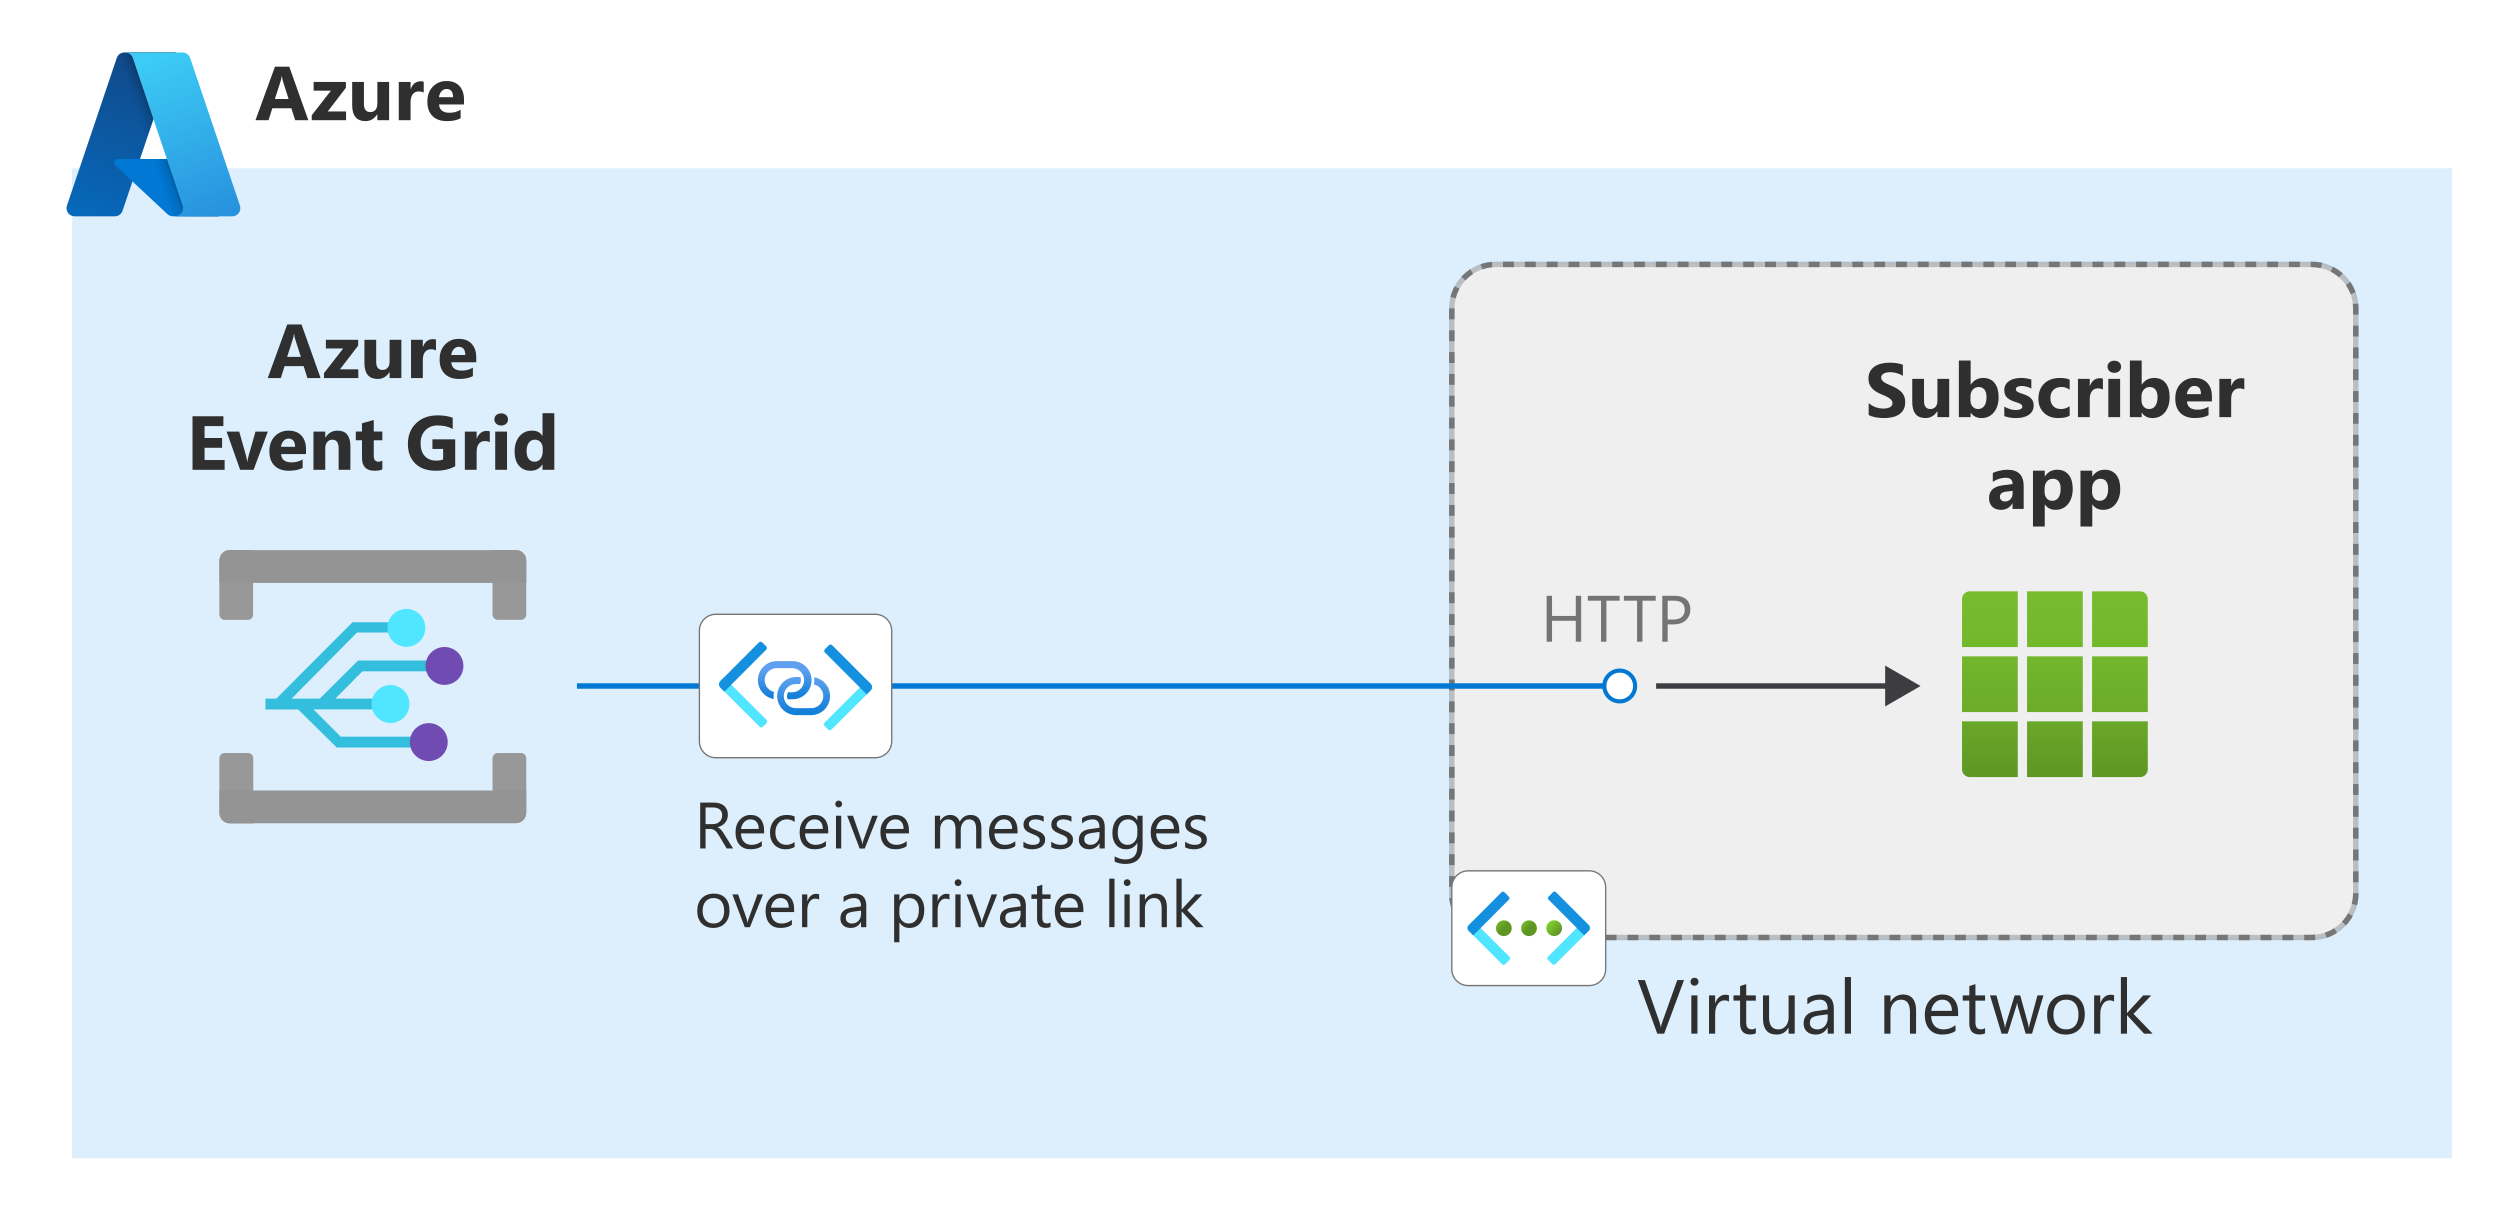 <?xml version="1.0" encoding="utf-8"?>
<!-- Generator: Adobe Illustrator 27.4.0, SVG Export Plug-In . SVG Version: 6.00 Build 0)  -->
<svg version="1.1" xmlns="http://www.w3.org/2000/svg" xmlns:xlink="http://www.w3.org/1999/xlink" x="0px" y="0px"
	 viewBox="0 0 457.6 220.8" enable-background="new 0 0 457.6 220.8" xml:space="preserve">
<symbol  id="PIPELINE" viewBox="-32 -12.266 64 24.531">
	<linearGradient id="SVGID_1_" gradientUnits="userSpaceOnUse" x1="0" y1="-12.265" x2="1.502093e-15" y2="12.265">
		<stop  offset="0" style="stop-color:#1B89B2"/>
		<stop  offset="1" style="stop-color:#51C8E8"/>
	</linearGradient>
	<path fill="url(#SVGID_1_)" d="M26.096,12.266h-51.448v0h0C-29.08,12.265-32,6.878-32,0s2.92-12.265,6.648-12.265h0v0h51.448
		C29.356-12.266,32-6.363,32,0S29.356,12.266,26.096,12.266z"/>
	<g>
		
			<linearGradient id="SVGID_00000098184250817360428650000009150245958099255429_" gradientUnits="userSpaceOnUse" x1="-31.461" y1="-6.114" x2="-19.234" y2="6.114">
			<stop  offset="0" style="stop-color:#B3B4B4"/>
			<stop  offset="1" style="stop-color:#4F4F4F"/>
		</linearGradient>
		<ellipse fill="url(#SVGID_00000098184250817360428650000009150245958099255429_)" cx="-25.347" cy="0" rx="5.575" ry="10.879"/>
	</g>
</symbol>
<g id="Shapes">
	<rect fill="#FFFFFF" width="457.6" height="220.8"/>
	<g>
		<rect x="13.2" y="30.8" fill="#FFFFFF" width="435.6" height="181.2"/>
		<rect x="13.2" y="30.8" opacity="0.15" fill="#1B93EB" width="435.6" height="181.2"/>
	</g>
	<g>
		<path fill="#FFFFFF" d="M431.2,163.6c0,4.4-3.6,8-8,8H273.738c-4.4,0-8-3.6-8-8V56.4c0-4.4,3.6-8,8-8H423.2c4.4,0,8,3.6,8,8V163.6
			z"/>
		<path opacity="0.15" fill="#949494" d="M431.2,163.6c0,4.4-3.6,8-8,8H273.738c-4.4,0-8-3.6-8-8V56.4c0-4.4,3.6-8,8-8H423.2
			c4.4,0,8,3.6,8,8V163.6z"/>
		<path opacity="0.4" fill="none" stroke="#767676" stroke-linejoin="round" d="M431.2,163.6c0,4.4-3.6,8-8,8H273.738
			c-4.4,0-8-3.6-8-8V56.4c0-4.4,3.6-8,8-8H423.2c4.4,0,8,3.6,8,8V163.6z"/>
		<path fill="none" stroke="#767676" stroke-linejoin="bevel" stroke-dasharray="1.998,1.998" d="M431.2,163.6c0,4.4-3.6,8-8,8
			H273.738c-4.4,0-8-3.6-8-8V56.4c0-4.4,3.6-8,8-8H423.2c4.4,0,8,3.6,8,8V163.6z"/>
	</g>
	<g>
		<path fill="#FFFFFF" stroke="#767676" stroke-width="0.25" d="M290.9,159.4h-22.162c-1.657,0-3,1.343-3,3v15c0,1.657,1.343,3,3,3
			H290.9c1.657,0,3-1.343,3-3v-15C293.9,160.743,292.557,159.4,290.9,159.4z"/>
		<g>
			
				<linearGradient id="SVGID_00000095311280897279121120000007412929615790074249_" gradientUnits="userSpaceOnUse" x1="-283.579" y1="-425.922" x2="-281.538" y2="-427.963" gradientTransform="matrix(1 -0.001 -0.001 -1 566.441 -257.443)">
				<stop  offset="0" style="stop-color:#86D633"/>
				<stop  offset="1" style="stop-color:#5E9624"/>
			</linearGradient>
			<circle fill="url(#SVGID_00000095311280897279121120000007412929615790074249_)" cx="284.473" cy="169.889" r="1.443"/>
			
				<linearGradient id="SVGID_00000111149298339374014930000008402867742412171422_" gradientUnits="userSpaceOnUse" x1="-286.153" y1="-424.665" x2="-284.125" y2="-426.706" gradientTransform="matrix(1 0 0 -1 564 -256.8)">
				<stop  offset="0" style="stop-color:#86D633"/>
				<stop  offset="1" style="stop-color:#5E9624"/>
			</linearGradient>
			<circle fill="url(#SVGID_00000111149298339374014930000008402867742412171422_)" cx="279.87" cy="169.901" r="1.443"/>
			
				<linearGradient id="SVGID_00000176021916275144457270000001351835463792263560_" gradientUnits="userSpaceOnUse" x1="-290.756" y1="-424.665" x2="-288.728" y2="-426.706" gradientTransform="matrix(1 0 0 -1 564 -256.8)">
				<stop  offset="0" style="stop-color:#86D633"/>
				<stop  offset="1" style="stop-color:#5E9624"/>
			</linearGradient>
			<circle fill="url(#SVGID_00000176021916275144457270000001351835463792263560_)" cx="275.267" cy="169.901" r="1.443"/>
			<path fill="#50E6FF" d="M276.315,175.671l-0.826,0.828c-0.146,0.146-0.382,0.146-0.528,0.001l0,0l-6.114-6.097
				c-0.292-0.291-0.293-0.764-0.001-1.056l0,0l0.826-0.828l0,0l6.642,6.624C276.46,175.288,276.46,175.525,276.315,175.671
				L276.315,175.671z"/>
			<path fill="#1490DF" d="M275.364,163.317l0.828,0.826c0.146,0.146,0.146,0.382,0.001,0.528l-6.527,6.546l0,0l-0.828-0.826
				c-0.292-0.291-0.293-0.764-0.001-1.056l0,0l6-6.017C274.982,163.172,275.218,163.172,275.364,163.317z"/>
			<path fill="#50E6FF" d="M289.968,168.508l0.826,0.828c0.291,0.292,0.29,0.765-0.001,1.056l0,0l-6.114,6.097
				c-0.146,0.146-0.382,0.145-0.528-0.001l0,0l-0.826-0.828c-0.146-0.146-0.145-0.382,0.001-0.528l0,0L289.968,168.508
				L289.968,168.508z"/>
			<path fill="#1490DF" d="M290.792,170.383l-0.828,0.826l0,0l-6.527-6.546c-0.146-0.146-0.145-0.382,0.001-0.528l0,0l0.837-0.835
				c0.146-0.146,0.382-0.145,0.528,0.001l0,0l6,6.017c0.291,0.292,0.29,0.765-0.001,1.056l0,0L290.792,170.383z"/>
		</g>
	</g>
	<g>
		
			<linearGradient id="SVGID_00000094610495751589862860000003255744268887561128_" gradientUnits="userSpaceOnUse" x1="26.226" y1="-502.623" x2="16.441" y2="-531.529" gradientTransform="matrix(1 0 0 -1 0 -490.8)">
			<stop  offset="0" style="stop-color:#114A8B"/>
			<stop  offset="1" style="stop-color:#0669BC"/>
		</linearGradient>
		<path fill="url(#SVGID_00000094610495751589862860000003255744268887561128_)" d="M21.369,10.62c0.206-0.61,0.778-1.02,1.421-1.02
			h9.423l-9.781,28.98c-0.206,0.61-0.778,1.02-1.421,1.02h-7.334c-1.026,0-1.749-1.007-1.421-1.98L21.369,10.62z"/>
		<path fill="#0078D4" d="M36.433,29.1H21.583c-0.624,0-0.925,0.764-0.469,1.19l9.543,8.906C30.934,39.456,31.3,39.6,31.68,39.6
			h8.409L36.433,29.1z"/>
		
			<linearGradient id="SVGID_00000086693594387016508190000006904101782084156071_" gradientUnits="userSpaceOnUse" x1="29.211" y1="-515.976" x2="26.891" y2="-516.768" gradientTransform="matrix(1 0 0 -1 0 -490.8)">
			<stop  offset="0" style="stop-color:#000000;stop-opacity:0.3"/>
			<stop  offset="0.071" style="stop-color:#000000;stop-opacity:0.2"/>
			<stop  offset="0.321" style="stop-color:#000000;stop-opacity:0.1"/>
			<stop  offset="0.623" style="stop-color:#000000;stop-opacity:0.05"/>
			<stop  offset="1" style="stop-color:#000000;stop-opacity:0"/>
		</linearGradient>
		<path fill="url(#SVGID_00000086693594387016508190000006904101782084156071_)" d="M32.213,9.6h-10.5l-10.125,30h10.5l2.156-6.388
			l6.844,6.388h9l-3.655-10.5H25.632L32.213,9.6z"/>
		
			<linearGradient id="SVGID_00000026148805108087600190000016193419297503294379_" gradientUnits="userSpaceOnUse" x1="28.02" y1="-501.78" x2="38.76" y2="-530.394" gradientTransform="matrix(1 0 0 -1 0 -490.8)">
			<stop  offset="0" style="stop-color:#3CCBF4"/>
			<stop  offset="1" style="stop-color:#2892DF"/>
		</linearGradient>
		<path fill="url(#SVGID_00000026148805108087600190000016193419297503294379_)" d="M34.808,10.62
			c-0.206-0.61-0.778-1.02-1.421-1.02H22.838h0.048c0.644,0,1.215,0.411,1.421,1.02l9.112,27c0.328,0.972-0.395,1.98-1.421,1.98
			h-0.161h10.661c1.026,0,1.749-1.007,1.421-1.98L34.808,10.62z"/>
	</g>
	<g id="Wrench_tool_x28_s_x29_">
	</g>
	<g id="user2">
	</g>
	<g id="user2_1_">
	</g>
	<g id="user2_4_">
	</g>
	<g id="user2_3_">
	</g>
	<g id="user2_2_">
	</g>
	<g id="Internet_2">
	</g>
	<g id="Enterprise">
	</g>
	<g id="Tunnel__x28_stackable_x29_">
	</g>
	<g id="New_Symbol">
	</g>
	<g id="New_Symbol_1">
	</g>
	<g id="Files">
	</g>
	<g id="BlobBlock">
	</g>
	<g id="E_x5F_Enterprise">
	</g>
	<g id="E_x5F_AD_FS">
	</g>
	<g id="C_x5F_Azure_Active_Directory">
	</g>
	<g>
		<g>
			<line fill="none" stroke="#0078D4" stroke-miterlimit="10" x1="105.6" y1="125.566" x2="296.635" y2="125.566"/>
			<g>
				<g>
					<path fill="#FFFFFF" d="M296.475,128.385c1.557,0,2.82-1.263,2.82-2.82s-1.263-2.82-2.82-2.82c-1.557,0-2.82,1.263-2.82,2.82
						S294.918,128.385,296.475,128.385z"/>
					<path fill="#0078D4" d="M296.475,128.76c-1.761,0-3.195-1.433-3.195-3.195s1.433-3.195,3.195-3.195
						c1.762,0,3.195,1.433,3.195,3.195S298.237,128.76,296.475,128.76C294.714,128.76,298.237,128.76,296.475,128.76z
						 M296.475,123.121c-1.348,0-2.445,1.096-2.445,2.445s1.096,2.445,2.445,2.445c1.348,0,2.445-1.096,2.445-2.445
						S297.823,123.121,296.475,123.121C295.127,123.121,297.823,123.121,296.475,123.121z"/>
				</g>
			</g>
		</g>
	</g>
	<g>
		<g id="b30b0bd5-e4d2-456b-8d49-c2df20200912_00000106139936340497900690000000664867450536703625_">
			<path id="b51878b5-8d50-4b8b-bc48-74f5f7315a99_00000016757204574649801090000001766528112607797674_" fill="#33BEDD" d="
				M80.464,122.886v-1.982H65.537l-7.001,6.968h-5.152l11.955-12.087h8.157v-1.882h-8.983l-13.937,13.97h-1.982v1.982h5.978
				l7.067,6.968h16.843v-1.982H62.367l-4.987-4.987H69.5v-1.982h-8.124l4.954-4.987H80.464z"/>
			
				<circle id="ad0ed4eb-cd5f-4cc0-bd19-2830d27ec806_00000115503283699127253620000007913908978276200616_" fill="#FFFFFF" cx="71.481" cy="128.864" r="2.873"/>
			
				<circle id="a2746b4a-0ae4-4308-876e-5b82657e1872_00000085246488760872665990000003322374165460294289_" fill="#FFFFFF" cx="74.487" cy="114.927" r="2.873"/>
			
				<circle id="fc3316e0-7094-4ce0-99ed-43f1e6e4350c_00000104683259808703204040000009599633447759815824_" fill="#FFFFFF" cx="81.455" cy="121.896" r="2.873"/>
			
				<circle id="b5d18443-d50e-4590-8e8f-80b6a7f6d348_00000145752786249412992870000003308452857489291941_" fill="#FFFFFF" cx="78.483" cy="135.832" r="2.873"/>
			<circle fill="#50E6FF" cx="74.388" cy="114.927" r="3.468"/>
			
				<linearGradient id="SVGID_00000093158091950042930160000012951150686597292676_" gradientUnits="userSpaceOnUse" x1="4233.232" y1="6808.539" x2="4233.232" y2="6822.377" gradientTransform="matrix(0.5 0 0 0.5 -2035.26 -3306.02)">
				<stop  offset="0" style="stop-color:#C69AEB"/>
				<stop  offset="1" style="stop-color:#6F4BB2"/>
			</linearGradient>
			<circle fill="url(#SVGID_00000093158091950042930160000012951150686597292676_)" cx="81.356" cy="121.896" r="3.468"/>
			
				<linearGradient id="SVGID_00000124858580528544906220000016671144686986266267_" gradientUnits="userSpaceOnUse" x1="4227.486" y1="6836.446" x2="4227.486" y2="6850.249" gradientTransform="matrix(0.5 0 0 0.5 -2035.26 -3306.02)">
				<stop  offset="0" style="stop-color:#C69AEB"/>
				<stop  offset="1" style="stop-color:#6F4BB2"/>
			</linearGradient>
			<circle fill="url(#SVGID_00000124858580528544906220000016671144686986266267_)" cx="78.483" cy="135.832" r="3.468"/>
			<circle fill="#50E6FF" cx="71.481" cy="128.864" r="3.468"/>
			<g>
				<path fill="#999999" d="M42.056,100.694h4.26l0,0v11.79c0,0.529-0.429,0.958-0.958,0.958h-4.227
					c-0.529,0-0.958-0.429-0.958-0.958l0,0v-9.908C40.174,101.536,41.016,100.694,42.056,100.694L42.056,100.694z"/>
				<path opacity="0.5" fill="#999999" enable-background="new    " d="M42.056,100.694h4.26l0,0v11.79
					c0,0.529-0.429,0.958-0.958,0.958h-4.227c-0.529,0-0.958-0.429-0.958-0.958l0,0v-9.908
					C40.174,101.536,41.016,100.694,42.056,100.694L42.056,100.694z"/>
			</g>
			<g>
				<path fill="#999999" d="M90.174,100.694h4.26c1.04,0,1.882,0.843,1.882,1.882v9.908c0,0.529-0.429,0.958-0.958,0.958l0,0h-4.26
					c-0.516-0.018-0.925-0.441-0.925-0.958V100.694L90.174,100.694z"/>
				<path opacity="0.5" fill="#999999" enable-background="new    " d="M90.174,100.694h4.26c1.04,0,1.882,0.843,1.882,1.882v9.908
					c0,0.529-0.429,0.958-0.958,0.958l0,0h-4.26c-0.516-0.018-0.925-0.441-0.925-0.958V100.694L90.174,100.694z"/>
			</g>
			<path fill="#949494" d="M96.316,102.576v4.128l0,0H40.174l0,0v-4.128c0-1.04,0.843-1.882,1.882-1.882h52.411
				C95.494,100.712,96.317,101.549,96.316,102.576z"/>
			<g>
				<path fill="#999999" d="M41.131,137.847h4.26c0.529,0,0.958,0.429,0.958,0.958v11.889l0,0h-4.293
					c-1.04,0-1.882-0.843-1.882-1.882v-9.908c-0.055-0.526,0.327-0.997,0.854-1.052C41.062,137.848,41.097,137.847,41.131,137.847z"
					/>
				<path opacity="0.5" fill="#999999" enable-background="new    " d="M41.131,137.847h4.26c0.529,0,0.958,0.429,0.958,0.958
					v11.889l0,0h-4.293c-1.04,0-1.882-0.843-1.882-1.882v-9.908c-0.055-0.526,0.327-0.997,0.854-1.052
					C41.062,137.848,41.097,137.847,41.131,137.847z"/>
			</g>
			<g>
				<path fill="#999999" d="M91.098,137.847h4.26c0.529,0,0.958,0.429,0.958,0.958l0,0v9.908c0,1.04-0.843,1.882-1.882,1.882l0,0
					h-4.26l0,0v-11.691c-0.055-0.526,0.327-0.997,0.853-1.052C91.051,137.849,91.074,137.847,91.098,137.847z"/>
				<path opacity="0.5" fill="#999999" enable-background="new    " d="M91.098,137.847h4.26c0.529,0,0.958,0.429,0.958,0.958l0,0
					v9.908c0,1.04-0.843,1.882-1.882,1.882l0,0h-4.26l0,0v-11.691c-0.055-0.526,0.327-0.997,0.853-1.052
					C91.051,137.849,91.074,137.847,91.098,137.847z"/>
			</g>
			<path fill="#949494" d="M40.174,148.811v-4.128l0,0h56.143l0,0v4.128c0,1.04-0.843,1.882-1.882,1.882H42.056
				C41.016,150.694,40.174,149.851,40.174,148.811z"/>
		</g>
	</g>
	<g>
		<g>
			<line fill="none" stroke="#3C3C41" stroke-miterlimit="10" x1="303.138" y1="125.566" x2="346.155" y2="125.566"/>
			<g>
				<polygon fill="#3C3C41" points="345.061,129.305 351.538,125.566 345.061,121.826 				"/>
			</g>
		</g>
	</g>
	<g>
		
			<linearGradient id="SVGID_00000022524866251113779330000014696980907033853313_" gradientUnits="userSpaceOnUse" x1="-187.868" y1="-399.035" x2="-187.868" y2="-365.035" gradientTransform="matrix(1 0 0 -1 564 -256.8)">
			<stop  offset="0" style="stop-color:#5E9624"/>
			<stop  offset="0.01" style="stop-color:#5E9724"/>
			<stop  offset="0.35" style="stop-color:#6CAB29"/>
			<stop  offset="0.68" style="stop-color:#73B82C"/>
			<stop  offset="1" style="stop-color:#76BC2D"/>
		</linearGradient>
		<path fill="url(#SVGID_00000022524866251113779330000014696980907033853313_)" d="M371.032,132.035h10.2v10.2h-10.2V132.035z
			 M359.132,118.435h10.2v-10.2h-8.776c-0.786,0-1.424,0.637-1.424,1.424V118.435z M360.556,142.235h8.776v-10.2h-10.2v8.776
			C359.132,141.598,359.77,142.235,360.556,142.235L360.556,142.235z M359.132,130.335h10.2v-10.2h-10.2V130.335z M382.932,142.235
			h8.798c0.778-0.012,1.403-0.646,1.402-1.424v-8.776h-10.2V142.235z M371.032,130.335h10.2v-10.2h-10.2V130.335z M382.932,130.335
			h10.2v-10.2h-10.2L382.932,130.335z M382.932,108.235v10.2h10.2v-8.776c0-0.778-0.624-1.412-1.402-1.424H382.932z
			 M371.032,118.435h10.2v-10.2h-10.2V118.435z"/>
	</g>
	<g>
		<path fill="#FFFFFF" stroke="#767676" stroke-width="0.25" d="M160.218,112.442h-29.2c-1.657,0-3,1.343-3,3v20.248
			c0,1.657,1.343,3,3,3h29.2c1.657,0,3-1.343,3-3v-20.248C163.218,113.785,161.875,112.442,160.218,112.442z"/>
		<g id="a5229e7a-2c78-4db9-99cc-ca7fbe64368b">
			<g>
				
					<linearGradient id="SVGID_00000031186649812238340770000003621295892316416671_" gradientUnits="userSpaceOnUse" x1="-420.363" y1="-1327.809" x2="-420.363" y2="-1334.796" gradientTransform="matrix(1 0 0 -1 564 -1206.8)">
					<stop  offset="0.23" style="stop-color:#5EA0EF"/>
					<stop  offset="0.93" style="stop-color:#127FD9"/>
				</linearGradient>
				<path fill="url(#SVGID_00000031186649812238340770000003621295892316416671_)" d="M144.979,121.01h-2.8
					c-1.929,0.02-3.477,1.6-3.457,3.529c0.017,1.693,1.246,3.13,2.916,3.41c-0.063-0.433-0.049-0.874,0.04-1.302
					c-1.187-0.273-1.929-1.456-1.656-2.643c0.231-1.007,1.13-1.718,2.163-1.712h2.8c1.222,0.001,2.211,0.991,2.211,2.213
					c-0.001,1.221-0.99,2.21-2.211,2.211h-0.775c-0.102,0.219-0.155,0.457-0.156,0.698c0,0.199,0.037,0.397,0.11,0.582h0.82
					c1.929,0.041,3.526-1.49,3.567-3.419s-1.49-3.526-3.419-3.567c-0.049-0.001-0.098-0.001-0.147,0H144.979z"/>
				
					<linearGradient id="SVGID_00000029010356477255340320000016435949710975964800_" gradientUnits="userSpaceOnUse" x1="-416.904" y1="-1330.716" x2="-416.904" y2="-1337.701" gradientTransform="matrix(1 0 0 -1 564 -1206.8)">
					<stop  offset="0.02" style="stop-color:#5EA0EF"/>
					<stop  offset="0.93" style="stop-color:#127FD9"/>
				</linearGradient>
				<path fill="url(#SVGID_00000029010356477255340320000016435949710975964800_)" d="M149.014,123.967
					c0.025,0.178,0.039,0.357,0.04,0.537c0.002,0.256-0.024,0.512-0.076,0.762c1.187,0.273,1.929,1.456,1.656,2.643
					c-0.231,1.006-1.129,1.717-2.162,1.712h-2.8c-1.222-0.001-2.211-0.991-2.211-2.213c0.001-1.221,0.99-2.21,2.211-2.211h0.768
					c0.103-0.218,0.156-0.457,0.156-0.698c0-0.2-0.038-0.397-0.11-0.583h-0.809c-1.929,0.041-3.46,1.638-3.419,3.567
					c0.039,1.872,1.547,3.38,3.419,3.419h2.8c1.929-0.02,3.477-1.6,3.457-3.529c-0.017-1.693-1.246-3.13-2.916-3.41L149.014,123.967
					z"/>
				<path fill="#50E6FF" d="M140.3,132.373l-0.641,0.647c-0.171,0.172-0.449,0.173-0.62,0.002c-0.001-0.001-0.001-0.001-0.002-0.002
					l-7.161-7.151c-0.343-0.344-0.343-0.901,0-1.244l0.647-0.635l7.777,7.767c0.168,0.167,0.168,0.439,0.001,0.607
					c0,0-0.001,0.001-0.001,0.001l0,0V132.373z"/>
				<path fill="#1490DF" d="M139.526,117.588l0.716,0.716c0.172,0.171,0.173,0.449,0.002,0.62c-0.001,0.001-0.001,0.001-0.002,0.002
					l-7.648,7.667l-0.717-0.709c-0.343-0.344-0.343-0.901,0-1.244l7.032-7.051C139.079,117.418,139.355,117.418,139.526,117.588z"/>
				<path fill="#50E6FF" d="M150.935,132.88c-0.171-0.165-0.175-0.437-0.01-0.607c0,0,0.001-0.001,0.001-0.001l0,0h0.009
					l7.777-7.759l0.647,0.646c0.343,0.344,0.343,0.901,0,1.244l-7.172,7.137c-0.165,0.171-0.437,0.175-0.607,0.01
					c0,0-0.001-0.001-0.001-0.001l0,0l-0.009-0.008L150.935,132.88z"/>
				<path fill="#1490DF" d="M152.326,118.1l7.039,7.056c0.339,0.341,0.339,0.892,0,1.233l-0.717,0.716l-7.655-7.672
					c-0.168-0.173-0.168-0.449,0-0.622l0.716-0.711C151.879,117.93,152.155,117.93,152.326,118.1z"/>
			</g>
		</g>
	</g>
</g>
<g id="Text">
	<g>
		<path fill="#2F2F2F" d="M308.242,179.397l-3.63,9.803h-1.265l-3.555-9.803h1.278l2.714,7.772c0.086,0.251,0.153,0.54,0.198,0.868
			h0.027c0.037-0.273,0.112-0.567,0.226-0.882l2.769-7.759H308.242z"/>
		<path fill="#2F2F2F" d="M310.154,180.422c-0.201,0-0.372-0.068-0.513-0.205s-0.212-0.31-0.212-0.52
			c0-0.209,0.071-0.384,0.212-0.522c0.141-0.14,0.312-0.209,0.513-0.209c0.205,0,0.379,0.069,0.523,0.209
			c0.144,0.139,0.215,0.313,0.215,0.522c0,0.201-0.072,0.372-0.215,0.513C310.533,180.352,310.359,180.422,310.154,180.422z
			 M310.701,189.2h-1.121v-7h1.121V189.2z"/>
		<path fill="#2F2F2F" d="M316.47,183.334c-0.196-0.15-0.479-0.226-0.848-0.226c-0.479,0-0.878,0.226-1.2,0.677
			s-0.482,1.066-0.482,1.846v3.568h-1.121v-7h1.121v1.442h0.027c0.16-0.492,0.403-0.876,0.731-1.151
			c0.328-0.276,0.695-0.414,1.101-0.414c0.292,0,0.515,0.032,0.67,0.096V183.334z"/>
		<path fill="#2F2F2F" d="M321.389,189.131c-0.264,0.146-0.613,0.219-1.046,0.219c-1.226,0-1.839-0.684-1.839-2.051v-4.143h-1.203
			V182.2h1.203v-1.709l1.121-0.362v2.071h1.764v0.957h-1.764v3.944c0,0.47,0.08,0.805,0.239,1.005
			c0.16,0.201,0.424,0.301,0.793,0.301c0.283,0,0.526-0.077,0.731-0.232V189.131z"/>
		<path fill="#2F2F2F" d="M328.506,189.2h-1.121v-1.107h-0.027c-0.465,0.848-1.185,1.271-2.16,1.271
			c-1.668,0-2.502-0.993-2.502-2.98V182.2h1.114v4.006c0,1.477,0.565,2.215,1.695,2.215c0.547,0,0.997-0.201,1.35-0.604
			s0.53-0.931,0.53-1.583V182.2h1.121V189.2z"/>
		<path fill="#2F2F2F" d="M335.662,189.2h-1.121v-1.094h-0.027c-0.488,0.839-1.206,1.258-2.153,1.258
			c-0.697,0-1.243-0.185-1.637-0.554s-0.591-0.858-0.591-1.47c0-1.308,0.77-2.068,2.311-2.283l2.099-0.294
			c0-1.189-0.481-1.784-1.442-1.784c-0.843,0-1.604,0.287-2.283,0.861v-1.148c0.688-0.438,1.481-0.656,2.379-0.656
			c1.645,0,2.468,0.871,2.468,2.611V189.2z M334.541,185.659l-1.688,0.232c-0.52,0.073-0.912,0.202-1.176,0.387
			s-0.396,0.512-0.396,0.98c0,0.342,0.122,0.621,0.366,0.838c0.244,0.216,0.568,0.324,0.974,0.324c0.556,0,1.015-0.194,1.377-0.584
			s0.543-0.883,0.543-1.48V185.659z"/>
		<path fill="#2F2F2F" d="M338.803,189.2h-1.121v-10.363h1.121V189.2z"/>
		<path fill="#2F2F2F" d="M350.718,189.2h-1.121v-3.992c0-1.485-0.542-2.229-1.627-2.229c-0.561,0-1.024,0.211-1.391,0.633
			c-0.367,0.421-0.55,0.953-0.55,1.596v3.992h-1.121v-7h1.121v1.162h0.027c0.529-0.884,1.294-1.326,2.297-1.326
			c0.766,0,1.351,0.247,1.757,0.742c0.406,0.494,0.608,1.209,0.608,2.143V189.2z"/>
		<path fill="#2F2F2F" d="M358.422,185.98h-4.942c0.018,0.779,0.228,1.381,0.629,1.805s0.953,0.636,1.654,0.636
			c0.789,0,1.513-0.26,2.174-0.779v1.053c-0.615,0.447-1.429,0.67-2.44,0.67c-0.989,0-1.766-0.317-2.331-0.953
			s-0.848-1.53-0.848-2.684c0-1.089,0.309-1.977,0.926-2.662c0.618-0.687,1.384-1.029,2.3-1.029s1.625,0.297,2.126,0.889
			c0.501,0.593,0.752,1.415,0.752,2.468V185.98z M357.273,185.03c-0.004-0.646-0.161-1.15-0.468-1.511
			c-0.308-0.359-0.735-0.54-1.282-0.54c-0.529,0-0.978,0.189-1.347,0.567c-0.369,0.379-0.597,0.873-0.684,1.483H357.273z"/>
		<path fill="#2F2F2F" d="M363.346,189.131c-0.264,0.146-0.613,0.219-1.046,0.219c-1.226,0-1.839-0.684-1.839-2.051v-4.143h-1.203
			V182.2h1.203v-1.709l1.121-0.362v2.071h1.764v0.957h-1.764v3.944c0,0.47,0.08,0.805,0.239,1.005
			c0.16,0.201,0.424,0.301,0.793,0.301c0.283,0,0.526-0.077,0.731-0.232V189.131z"/>
		<path fill="#2F2F2F" d="M374.037,182.2l-2.099,7h-1.162l-1.442-5.011c-0.055-0.191-0.091-0.407-0.109-0.649h-0.027
			c-0.014,0.164-0.062,0.376-0.144,0.636l-1.565,5.024h-1.121l-2.119-7h1.176l1.449,5.264c0.045,0.16,0.078,0.369,0.096,0.629h0.055
			c0.014-0.2,0.055-0.414,0.123-0.643l1.613-5.25h1.025l1.449,5.277c0.045,0.169,0.08,0.379,0.103,0.629h0.055
			c0.009-0.178,0.048-0.387,0.116-0.629l1.422-5.277H374.037z"/>
		<path fill="#2F2F2F" d="M378.111,189.364c-1.035,0-1.86-0.327-2.478-0.98c-0.618-0.654-0.926-1.521-0.926-2.602
			c0-1.176,0.321-2.094,0.964-2.755c0.643-0.66,1.511-0.991,2.604-0.991c1.043,0,1.858,0.321,2.444,0.964s0.878,1.534,0.878,2.673
			c0,1.117-0.315,2.011-0.947,2.684C380.019,189.028,379.173,189.364,378.111,189.364z M378.193,182.979
			c-0.72,0-1.29,0.245-1.709,0.735c-0.419,0.489-0.629,1.165-0.629,2.026c0,0.83,0.212,1.483,0.636,1.962s0.991,0.718,1.702,0.718
			c0.725,0,1.282-0.234,1.671-0.704c0.39-0.469,0.584-1.137,0.584-2.003c0-0.875-0.195-1.549-0.584-2.023
			C379.475,183.216,378.918,182.979,378.193,182.979z"/>
		<path fill="#2F2F2F" d="M386.963,183.334c-0.196-0.15-0.479-0.226-0.848-0.226c-0.479,0-0.878,0.226-1.2,0.677
			s-0.482,1.066-0.482,1.846v3.568h-1.121v-7h1.121v1.442h0.027c0.16-0.492,0.403-0.876,0.731-1.151
			c0.328-0.276,0.695-0.414,1.101-0.414c0.292,0,0.515,0.032,0.67,0.096V183.334z"/>
		<path fill="#2F2F2F" d="M394.017,189.2h-1.572l-3.09-3.363h-0.027v3.363h-1.121v-10.363h1.121v6.569h0.027l2.939-3.206h1.47
			l-3.247,3.377L394.017,189.2z"/>
	</g>
	<g>
		<path fill="#2F2F2F" d="M56.435,22h-2.406l-0.697-2.181h-3.486L49.155,22h-2.393l3.568-9.803h2.618L56.435,22z M52.826,18.124
			l-1.053-3.295c-0.078-0.246-0.132-0.54-0.164-0.882h-0.055c-0.023,0.287-0.08,0.572-0.171,0.854l-1.066,3.322H52.826z"/>
		<path fill="#2F2F2F" d="M63.341,22h-6.282v-0.896l3.514-4.512h-3.165V15h5.906v1.066l-3.329,4.341h3.356V22z"/>
		<path fill="#2F2F2F" d="M71.223,22H69.07v-1.066h-0.034c-0.533,0.825-1.247,1.237-2.14,1.237c-1.623,0-2.434-0.981-2.434-2.946V15
			h2.153v4.033c0,0.989,0.392,1.483,1.176,1.483c0.387,0,0.697-0.136,0.93-0.406c0.232-0.271,0.349-0.64,0.349-1.104V15h2.153V22z"
			/>
		<path fill="#2F2F2F" d="M77.558,16.949c-0.26-0.141-0.563-0.212-0.909-0.212c-0.469,0-0.836,0.172-1.101,0.517
			c-0.264,0.344-0.396,0.812-0.396,1.404V22h-2.16v-7h2.16v1.299h0.027c0.342-0.947,0.957-1.422,1.846-1.422
			c0.228,0,0.406,0.027,0.533,0.082V16.949z"/>
		<path fill="#2F2F2F" d="M84.93,19.116h-4.566c0.073,1.017,0.713,1.524,1.921,1.524c0.77,0,1.447-0.182,2.03-0.547v1.559
			c-0.647,0.347-1.488,0.52-2.522,0.52c-1.13,0-2.007-0.313-2.632-0.939c-0.625-0.627-0.937-1.501-0.937-2.622
			c0-1.162,0.337-2.082,1.012-2.762c0.674-0.679,1.504-1.019,2.488-1.019c1.021,0,1.811,0.304,2.369,0.909
			c0.558,0.606,0.837,1.429,0.837,2.468V19.116z M82.927,17.789c0-1.002-0.406-1.504-1.217-1.504c-0.346,0-0.646,0.144-0.899,0.431
			s-0.407,0.646-0.461,1.073H82.927z"/>
	</g>
	<g>
		<rect x="33.312" y="57.294" fill="none" width="69.861" height="38.301"/>
		<path fill="#2F2F2F" d="M58.678,69.196h-2.406l-0.697-2.182h-3.486l-0.69,2.182h-2.393l3.568-9.803h2.618L58.678,69.196z
			 M55.068,65.319l-1.053-3.295c-0.078-0.246-0.132-0.539-0.164-0.881h-0.055c-0.023,0.287-0.08,0.571-0.171,0.854l-1.066,3.322
			H55.068z"/>
		<path fill="#2F2F2F" d="M65.583,69.196h-6.282v-0.896l3.514-4.512H59.65v-1.592h5.906v1.066l-3.329,4.34h3.356V69.196z"/>
		<path fill="#2F2F2F" d="M73.465,69.196h-2.153v-1.066h-0.034c-0.533,0.824-1.247,1.236-2.14,1.236
			c-1.623,0-2.434-0.981-2.434-2.945v-4.225h2.153v4.033c0,0.988,0.392,1.482,1.176,1.482c0.387,0,0.697-0.135,0.93-0.406
			s0.349-0.639,0.349-1.104v-4.006h2.153V69.196z"/>
		<path fill="#2F2F2F" d="M79.8,64.143c-0.26-0.141-0.563-0.211-0.909-0.211c-0.469,0-0.836,0.172-1.101,0.516
			s-0.396,0.812-0.396,1.404v3.344h-2.16v-7h2.16v1.299h0.027c0.342-0.948,0.957-1.422,1.846-1.422c0.228,0,0.406,0.027,0.533,0.082
			V64.143z"/>
		<path fill="#2F2F2F" d="M87.172,66.311h-4.566c0.073,1.016,0.713,1.523,1.921,1.523c0.77,0,1.447-0.182,2.03-0.547v1.559
			c-0.647,0.347-1.488,0.52-2.522,0.52c-1.13,0-2.007-0.312-2.632-0.939s-0.937-1.5-0.937-2.621c0-1.162,0.337-2.083,1.012-2.762
			c0.674-0.68,1.504-1.02,2.488-1.02c1.021,0,1.811,0.304,2.369,0.91c0.558,0.605,0.837,1.428,0.837,2.467V66.311z M85.169,64.985
			c0-1.003-0.406-1.504-1.217-1.504c-0.346,0-0.646,0.143-0.899,0.43s-0.407,0.646-0.461,1.074H85.169z"/>
		<path fill="#2F2F2F" d="M41.117,85.995h-5.879v-9.803h5.653v1.799h-3.445v2.18h3.206v1.791h-3.206v2.242h3.671V85.995z"/>
		<path fill="#2F2F2F" d="M49.022,78.995l-2.604,7h-2.461l-2.481-7h2.311l1.217,4.314c0.137,0.487,0.216,0.902,0.239,1.244h0.027
			c0.032-0.324,0.116-0.725,0.253-1.203l1.244-4.355H49.022z"/>
		<path fill="#2F2F2F" d="M56.01,83.11h-4.566c0.073,1.017,0.713,1.525,1.921,1.525c0.77,0,1.447-0.183,2.03-0.547v1.559
			c-0.647,0.346-1.488,0.52-2.522,0.52c-1.13,0-2.007-0.314-2.632-0.94s-0.937-1.501-0.937-2.622c0-1.162,0.337-2.082,1.012-2.762
			c0.674-0.679,1.504-1.018,2.488-1.018c1.021,0,1.811,0.303,2.369,0.908c0.558,0.606,0.837,1.43,0.837,2.469V83.11z M54.007,81.784
			c0-1.002-0.406-1.504-1.217-1.504c-0.346,0-0.646,0.145-0.899,0.432s-0.407,0.645-0.461,1.072H54.007z"/>
		<path fill="#2F2F2F" d="M64.136,85.995h-2.153v-3.889c0-1.085-0.387-1.627-1.162-1.627c-0.374,0-0.681,0.143-0.923,0.43
			s-0.362,0.652-0.362,1.094v3.992h-2.16v-7h2.16v1.107h0.027c0.515-0.852,1.265-1.277,2.249-1.277c1.549,0,2.324,0.961,2.324,2.885
			V85.995z"/>
		<path fill="#2F2F2F" d="M69.985,85.912c-0.319,0.169-0.8,0.254-1.442,0.254c-1.522,0-2.283-0.791-2.283-2.373v-3.205h-1.135
			v-1.594h1.135v-1.51l2.153-0.615v2.125h1.572v1.594h-1.572v2.83c0,0.729,0.29,1.094,0.868,1.094c0.228,0,0.462-0.066,0.704-0.199
			V85.912z"/>
		<path fill="#2F2F2F" d="M83.322,85.338c-0.957,0.552-2.146,0.828-3.568,0.828c-1.577,0-2.82-0.438-3.729-1.31
			s-1.364-2.075-1.364-3.606c0-1.54,0.497-2.795,1.49-3.766s2.315-1.457,3.965-1.457c1.039,0,1.955,0.145,2.748,0.432v2.07
			c-0.756-0.438-1.682-0.656-2.775-0.656c-0.916,0-1.662,0.298-2.239,0.893s-0.865,1.389-0.865,2.383
			c0,1.007,0.259,1.786,0.776,2.338c0.517,0.551,1.216,0.826,2.095,0.826c0.529,0,0.948-0.074,1.258-0.225v-1.914h-1.962v-1.764
			h4.17V85.338z"/>
		<path fill="#2F2F2F" d="M89.651,80.944c-0.26-0.142-0.563-0.213-0.909-0.213c-0.469,0-0.836,0.172-1.101,0.517
			s-0.396,0.812-0.396,1.405v3.342h-2.16v-7h2.16v1.299h0.027c0.342-0.947,0.957-1.422,1.846-1.422c0.228,0,0.406,0.027,0.533,0.082
			V80.944z"/>
		<path fill="#2F2F2F" d="M91.737,77.887c-0.365,0-0.663-0.107-0.896-0.324s-0.349-0.482-0.349-0.797
			c0-0.323,0.116-0.588,0.349-0.793s0.531-0.307,0.896-0.307c0.369,0,0.669,0.102,0.899,0.307s0.345,0.47,0.345,0.793
			c0,0.328-0.115,0.598-0.345,0.807C92.406,77.783,92.106,77.887,91.737,77.887z M92.804,85.995h-2.16v-7h2.16V85.995z"/>
		<path fill="#2F2F2F" d="M101.459,85.995h-2.16v-0.963h-0.027c-0.492,0.756-1.214,1.135-2.167,1.135
			c-0.875,0-1.579-0.309-2.112-0.927s-0.8-1.479-0.8-2.587c0-1.158,0.294-2.086,0.882-2.783s1.358-1.045,2.311-1.045
			c0.902,0,1.531,0.323,1.887,0.971h0.027v-4.164h2.16V85.995z M99.34,82.59v-0.525c0-0.456-0.132-0.834-0.396-1.135
			s-0.608-0.451-1.032-0.451c-0.479,0-0.852,0.188-1.121,0.563s-0.403,0.892-0.403,1.548c0,0.615,0.13,1.09,0.39,1.422
			c0.26,0.333,0.62,0.5,1.08,0.5c0.438,0,0.794-0.176,1.07-0.527C99.202,83.634,99.34,83.169,99.34,82.59z"/>
	</g>
	<g>
		<rect x="335.53" y="64.449" fill="none" width="81.204" height="38.301"/>
		<path fill="#2F2F2F" d="M342.04,75.975v-2.188c0.396,0.333,0.827,0.582,1.292,0.749c0.465,0.166,0.934,0.249,1.408,0.249
			c0.277,0,0.521-0.024,0.728-0.075c0.208-0.05,0.381-0.119,0.52-0.208c0.14-0.089,0.243-0.194,0.312-0.314
			c0.068-0.121,0.103-0.252,0.103-0.394c0-0.191-0.055-0.362-0.164-0.513s-0.259-0.289-0.448-0.417
			c-0.188-0.127-0.413-0.25-0.673-0.369c-0.26-0.118-0.54-0.239-0.841-0.362c-0.766-0.318-1.337-0.708-1.713-1.169
			c-0.376-0.46-0.563-1.016-0.563-1.668c0-0.51,0.103-0.949,0.308-1.315c0.205-0.367,0.484-0.669,0.837-0.906
			c0.354-0.236,0.763-0.411,1.228-0.522c0.465-0.112,0.957-0.168,1.477-0.168c0.51,0,0.963,0.031,1.356,0.093
			c0.395,0.062,0.758,0.156,1.091,0.283v2.044c-0.164-0.113-0.343-0.214-0.537-0.301c-0.193-0.086-0.393-0.158-0.598-0.215
			c-0.205-0.058-0.409-0.1-0.612-0.127c-0.202-0.027-0.396-0.041-0.577-0.041c-0.251,0-0.479,0.024-0.684,0.072
			s-0.379,0.115-0.52,0.201c-0.142,0.087-0.251,0.19-0.328,0.312c-0.078,0.12-0.116,0.256-0.116,0.406
			c0,0.164,0.043,0.312,0.13,0.441c0.086,0.13,0.209,0.253,0.369,0.369c0.159,0.116,0.353,0.229,0.581,0.342
			c0.228,0.111,0.485,0.227,0.772,0.345c0.392,0.164,0.744,0.339,1.056,0.523c0.312,0.185,0.58,0.393,0.804,0.625
			c0.223,0.232,0.394,0.498,0.513,0.797c0.118,0.298,0.178,0.646,0.178,1.042c0,0.547-0.104,1.006-0.312,1.378
			c-0.207,0.371-0.488,0.672-0.844,0.902c-0.355,0.229-0.77,0.396-1.241,0.495c-0.472,0.101-0.97,0.15-1.493,0.15
			c-0.538,0-1.05-0.045-1.535-0.137C342.816,76.294,342.396,76.158,342.04,75.975z"/>
		<path fill="#2F2F2F" d="M356.779,76.351h-2.153v-1.066h-0.034c-0.533,0.825-1.247,1.237-2.14,1.237
			c-1.623,0-2.434-0.981-2.434-2.946v-4.225h2.153v4.033c0,0.989,0.392,1.483,1.176,1.483c0.387,0,0.697-0.136,0.93-0.406
			c0.232-0.271,0.349-0.64,0.349-1.104v-4.006h2.153V76.351z"/>
		<path fill="#2F2F2F" d="M360.734,75.537h-0.027v0.813h-2.16V65.988h2.16v4.416h0.027c0.533-0.815,1.292-1.224,2.276-1.224
			c0.902,0,1.598,0.311,2.085,0.93c0.488,0.62,0.731,1.468,0.731,2.543c0,1.167-0.284,2.104-0.854,2.81
			c-0.569,0.707-1.33,1.06-2.283,1.06C361.828,76.522,361.176,76.194,360.734,75.537z M360.672,72.584v0.718
			c0,0.451,0.13,0.825,0.39,1.121c0.26,0.297,0.593,0.444,0.998,0.444c0.492,0,0.874-0.19,1.146-0.57
			c0.271-0.381,0.406-0.92,0.406-1.617c0-0.578-0.124-1.031-0.372-1.356c-0.249-0.326-0.603-0.489-1.063-0.489
			c-0.433,0-0.792,0.162-1.076,0.485C360.815,71.644,360.672,72.065,360.672,72.584z"/>
		<path fill="#2F2F2F" d="M366.867,76.166v-1.75c0.355,0.215,0.71,0.374,1.063,0.479c0.353,0.105,0.687,0.157,1.001,0.157
			c0.383,0,0.685-0.052,0.906-0.157c0.221-0.104,0.331-0.264,0.331-0.479c0-0.137-0.05-0.25-0.15-0.342
			c-0.1-0.091-0.229-0.171-0.386-0.239s-0.329-0.13-0.517-0.185c-0.187-0.055-0.366-0.116-0.54-0.185
			c-0.277-0.104-0.522-0.218-0.734-0.338c-0.212-0.121-0.39-0.261-0.533-0.421c-0.144-0.159-0.253-0.344-0.328-0.554
			c-0.075-0.209-0.113-0.458-0.113-0.745c0-0.392,0.086-0.729,0.257-1.012c0.171-0.282,0.398-0.514,0.684-0.693
			c0.284-0.181,0.61-0.312,0.978-0.396c0.366-0.085,0.748-0.127,1.145-0.127c0.311,0,0.625,0.024,0.943,0.072
			c0.319,0.048,0.634,0.117,0.943,0.208v1.668c-0.273-0.159-0.566-0.279-0.878-0.358c-0.312-0.08-0.619-0.12-0.92-0.12
			c-0.141,0-0.274,0.013-0.399,0.038c-0.126,0.024-0.236,0.062-0.332,0.109s-0.171,0.109-0.226,0.185s-0.082,0.16-0.082,0.256
			c0,0.128,0.041,0.237,0.123,0.328c0.082,0.092,0.189,0.17,0.321,0.236c0.133,0.065,0.279,0.125,0.441,0.178
			c0.161,0.052,0.322,0.105,0.481,0.16c0.287,0.101,0.547,0.21,0.779,0.328c0.232,0.119,0.432,0.258,0.599,0.417
			c0.166,0.16,0.294,0.347,0.383,0.561c0.089,0.215,0.133,0.47,0.133,0.766c0,0.415-0.09,0.77-0.27,1.063
			c-0.181,0.294-0.42,0.533-0.718,0.718c-0.299,0.185-0.643,0.318-1.032,0.403c-0.39,0.084-0.794,0.126-1.214,0.126
			C368.237,76.522,367.523,76.404,366.867,76.166z"/>
		<path fill="#2F2F2F" d="M378.832,76.098c-0.488,0.283-1.192,0.424-2.112,0.424c-1.076,0-1.946-0.325-2.611-0.978
			c-0.666-0.651-0.998-1.492-0.998-2.522c0-1.189,0.356-2.127,1.069-2.812c0.714-0.687,1.667-1.029,2.861-1.029
			c0.824,0,1.422,0.109,1.791,0.328v1.832c-0.451-0.337-0.955-0.506-1.511-0.506c-0.62,0-1.111,0.182-1.474,0.544
			s-0.543,0.862-0.543,1.5c0,0.62,0.173,1.106,0.52,1.46c0.346,0.353,0.822,0.529,1.429,0.529c0.537,0,1.063-0.168,1.579-0.506
			V76.098z"/>
		<path fill="#2F2F2F" d="M384.915,71.299c-0.26-0.141-0.562-0.212-0.909-0.212c-0.469,0-0.836,0.172-1.101,0.517
			c-0.264,0.344-0.396,0.812-0.396,1.404v3.343h-2.16v-7h2.16v1.299h0.027c0.342-0.947,0.957-1.422,1.846-1.422
			c0.229,0,0.406,0.027,0.533,0.082V71.299z"/>
		<path fill="#2F2F2F" d="M387.001,68.244c-0.364,0-0.663-0.108-0.896-0.324c-0.232-0.217-0.349-0.482-0.349-0.797
			c0-0.323,0.116-0.588,0.349-0.793s0.531-0.308,0.896-0.308c0.369,0,0.669,0.103,0.899,0.308c0.229,0.205,0.345,0.47,0.345,0.793
			c0,0.328-0.115,0.598-0.345,0.807C387.67,68.139,387.371,68.244,387.001,68.244z M388.068,76.351h-2.16v-7h2.16V76.351z"/>
		<path fill="#2F2F2F" d="M392.038,75.537h-0.027v0.813h-2.16V65.988h2.16v4.416h0.027c0.533-0.815,1.292-1.224,2.276-1.224
			c0.902,0,1.597,0.311,2.085,0.93c0.487,0.62,0.731,1.468,0.731,2.543c0,1.167-0.285,2.104-0.854,2.81
			c-0.57,0.707-1.331,1.06-2.283,1.06C393.131,76.522,392.479,76.194,392.038,75.537z M391.976,72.584v0.718
			c0,0.451,0.13,0.825,0.39,1.121c0.26,0.297,0.592,0.444,0.998,0.444c0.492,0,0.874-0.19,1.145-0.57
			c0.271-0.381,0.407-0.92,0.407-1.617c0-0.578-0.124-1.031-0.373-1.356c-0.248-0.326-0.603-0.489-1.062-0.489
			c-0.434,0-0.792,0.162-1.077,0.485C392.119,71.644,391.976,72.065,391.976,72.584z"/>
		<path fill="#2F2F2F" d="M404.867,73.466H400.3c0.073,1.017,0.714,1.524,1.921,1.524c0.771,0,1.447-0.182,2.03-0.547v1.559
			c-0.646,0.347-1.487,0.52-2.522,0.52c-1.13,0-2.007-0.313-2.632-0.939c-0.624-0.627-0.937-1.501-0.937-2.622
			c0-1.162,0.338-2.082,1.012-2.762c0.675-0.679,1.504-1.019,2.488-1.019c1.021,0,1.811,0.304,2.369,0.909
			c0.558,0.606,0.837,1.429,0.837,2.468V73.466z M402.864,72.14c0-1.002-0.405-1.504-1.217-1.504c-0.346,0-0.646,0.144-0.898,0.431
			s-0.407,0.646-0.462,1.073H402.864z"/>
		<path fill="#2F2F2F" d="M410.798,71.299c-0.26-0.141-0.562-0.212-0.909-0.212c-0.469,0-0.836,0.172-1.101,0.517
			c-0.264,0.344-0.396,0.812-0.396,1.404v3.343h-2.16v-7h2.16v1.299h0.027c0.342-0.947,0.957-1.422,1.846-1.422
			c0.229,0,0.406,0.027,0.533,0.082V71.299z"/>
		<path fill="#2F2F2F" d="M370.416,93.151h-2.044v-1.005h-0.027c-0.47,0.784-1.165,1.176-2.085,1.176
			c-0.68,0-1.214-0.192-1.604-0.577c-0.39-0.386-0.584-0.899-0.584-1.542c0-1.357,0.804-2.142,2.413-2.352l1.9-0.253
			c0-0.766-0.415-1.148-1.244-1.148c-0.834,0-1.627,0.249-2.379,0.745v-1.627c0.301-0.154,0.712-0.291,1.233-0.41
			c0.522-0.118,0.997-0.178,1.426-0.178c1.996,0,2.994,0.996,2.994,2.987V93.151z M368.386,90.307v-0.472l-1.271,0.164
			c-0.702,0.092-1.053,0.408-1.053,0.95c0,0.246,0.085,0.448,0.256,0.605s0.402,0.235,0.694,0.235c0.405,0,0.735-0.14,0.991-0.42
			C368.258,91.09,368.386,90.736,368.386,90.307z"/>
		<path fill="#2F2F2F" d="M374.3,92.337h-0.027v4.033h-2.16v-10.22h2.16v1.053h0.027c0.533-0.815,1.282-1.224,2.249-1.224
			c0.906,0,1.607,0.312,2.102,0.934c0.495,0.622,0.742,1.469,0.742,2.539c0,1.167-0.288,2.104-0.865,2.81
			c-0.576,0.707-1.343,1.06-2.3,1.06C375.384,93.322,374.742,92.994,374.3,92.337z M374.239,89.466v0.561
			c0,0.483,0.127,0.878,0.383,1.183c0.255,0.306,0.59,0.458,1.005,0.458c0.492,0,0.874-0.19,1.145-0.57
			c0.271-0.381,0.407-0.92,0.407-1.617c0-1.23-0.479-1.846-1.436-1.846c-0.442,0-0.804,0.168-1.084,0.503
			S374.239,88.915,374.239,89.466z"/>
		<path fill="#2F2F2F" d="M382.997,92.337h-0.027v4.033h-2.16v-10.22h2.16v1.053h0.027c0.533-0.815,1.282-1.224,2.249-1.224
			c0.906,0,1.607,0.312,2.102,0.934c0.495,0.622,0.742,1.469,0.742,2.539c0,1.167-0.288,2.104-0.865,2.81
			c-0.576,0.707-1.343,1.06-2.3,1.06C384.081,93.322,383.439,92.994,382.997,92.337z M382.936,89.466v0.561
			c0,0.483,0.127,0.878,0.383,1.183c0.255,0.306,0.59,0.458,1.005,0.458c0.492,0,0.874-0.19,1.145-0.57
			c0.271-0.381,0.407-0.92,0.407-1.617c0-1.23-0.479-1.846-1.436-1.846c-0.442,0-0.804,0.168-1.084,0.503
			S382.936,88.915,382.936,89.466z"/>
	</g>
	<g>
		<rect x="127.061" y="145.107" fill="none" width="113.733" height="36.202"/>
		<path fill="#2F2F2F" d="M134.186,155.309h-1.172l-1.406-2.355c-0.129-0.219-0.254-0.405-0.375-0.56s-0.245-0.28-0.372-0.378
			s-0.264-0.169-0.41-0.214s-0.312-0.067-0.495-0.067h-0.809v3.574h-0.984v-8.402h2.508c0.367,0,0.706,0.046,1.017,0.138
			s0.58,0.231,0.809,0.419s0.407,0.421,0.536,0.7s0.193,0.606,0.193,0.981c0,0.293-0.044,0.562-0.132,0.806
			s-0.213,0.462-0.375,0.653s-0.357,0.354-0.586,0.489s-0.485,0.239-0.771,0.313v0.023c0.141,0.062,0.263,0.134,0.366,0.214
			s0.202,0.175,0.296,0.284s0.187,0.233,0.278,0.372s0.194,0.3,0.308,0.483L134.186,155.309z M129.147,147.797v3.047h1.336
			c0.246,0,0.474-0.037,0.683-0.111s0.39-0.181,0.542-0.319s0.271-0.309,0.357-0.51s0.129-0.427,0.129-0.677
			c0-0.449-0.146-0.8-0.437-1.052s-0.712-0.378-1.263-0.378H129.147z"/>
		<path fill="#2F2F2F" d="M139.863,152.549h-4.236c0.016,0.668,0.195,1.184,0.539,1.547s0.816,0.545,1.418,0.545
			c0.676,0,1.297-0.223,1.863-0.668v0.902c-0.527,0.383-1.225,0.574-2.092,0.574c-0.848,0-1.514-0.272-1.998-0.817
			s-0.727-1.312-0.727-2.3c0-0.934,0.265-1.694,0.794-2.282s1.187-0.882,1.972-0.882s1.393,0.254,1.822,0.762
			s0.645,1.213,0.645,2.115V152.549z M138.879,151.735c-0.004-0.555-0.138-0.986-0.401-1.295s-0.63-0.463-1.099-0.463
			c-0.453,0-0.838,0.162-1.154,0.486s-0.512,0.748-0.586,1.271H138.879z"/>
		<path fill="#2F2F2F" d="M145.442,155.034c-0.461,0.277-1.008,0.416-1.641,0.416c-0.855,0-1.546-0.278-2.071-0.835
			s-0.788-1.278-0.788-2.165c0-0.988,0.283-1.782,0.85-2.382s1.322-0.899,2.268-0.899c0.527,0,0.992,0.098,1.395,0.293v0.984
			c-0.445-0.312-0.922-0.469-1.43-0.469c-0.613,0-1.116,0.22-1.509,0.659s-0.589,1.017-0.589,1.731c0,0.703,0.185,1.258,0.554,1.664
			s0.864,0.609,1.485,0.609c0.523,0,1.016-0.174,1.477-0.521V155.034z"/>
		<path fill="#2F2F2F" d="M151.598,152.549h-4.236c0.016,0.668,0.195,1.184,0.539,1.547s0.816,0.545,1.418,0.545
			c0.676,0,1.297-0.223,1.863-0.668v0.902c-0.527,0.383-1.225,0.574-2.092,0.574c-0.848,0-1.514-0.272-1.998-0.817
			s-0.727-1.312-0.727-2.3c0-0.934,0.265-1.694,0.794-2.282s1.187-0.882,1.972-0.882s1.393,0.254,1.822,0.762
			s0.645,1.213,0.645,2.115V152.549z M150.613,151.735c-0.004-0.555-0.138-0.986-0.401-1.295s-0.63-0.463-1.099-0.463
			c-0.453,0-0.838,0.162-1.154,0.486s-0.512,0.748-0.586,1.271H150.613z"/>
		<path fill="#2F2F2F" d="M153.509,147.786c-0.172,0-0.318-0.059-0.439-0.176s-0.182-0.266-0.182-0.445s0.061-0.329,0.182-0.448
			s0.268-0.179,0.439-0.179c0.176,0,0.325,0.06,0.448,0.179s0.185,0.269,0.185,0.448c0,0.172-0.062,0.318-0.185,0.439
			S153.685,147.786,153.509,147.786z M153.978,155.309h-0.961v-6h0.961V155.309z"/>
		<path fill="#2F2F2F" d="M160.675,149.309l-2.391,6h-0.943l-2.273-6h1.055l1.523,4.359c0.113,0.32,0.184,0.6,0.211,0.838h0.023
			c0.039-0.301,0.102-0.572,0.188-0.814l1.594-4.383H160.675z"/>
		<path fill="#2F2F2F" d="M166.377,152.549h-4.236c0.016,0.668,0.195,1.184,0.539,1.547s0.816,0.545,1.418,0.545
			c0.676,0,1.297-0.223,1.863-0.668v0.902c-0.527,0.383-1.225,0.574-2.092,0.574c-0.848,0-1.514-0.272-1.998-0.817
			s-0.727-1.312-0.727-2.3c0-0.934,0.265-1.694,0.794-2.282s1.187-0.882,1.972-0.882s1.393,0.254,1.822,0.762
			s0.645,1.213,0.645,2.115V152.549z M165.393,151.735c-0.004-0.555-0.138-0.986-0.401-1.295s-0.63-0.463-1.099-0.463
			c-0.453,0-0.838,0.162-1.154,0.486s-0.512,0.748-0.586,1.271H165.393z"/>
		<path fill="#2F2F2F" d="M179.637,155.309h-0.961v-3.445c0-0.664-0.103-1.145-0.308-1.441s-0.55-0.445-1.034-0.445
			c-0.41,0-0.759,0.188-1.046,0.562s-0.431,0.824-0.431,1.348v3.422h-0.961v-3.562c0-1.18-0.455-1.77-1.365-1.77
			c-0.422,0-0.77,0.177-1.043,0.53s-0.41,0.813-0.41,1.38v3.422h-0.961v-6h0.961v0.949h0.023c0.426-0.727,1.047-1.09,1.863-1.09
			c0.41,0,0.768,0.114,1.072,0.343s0.514,0.528,0.627,0.899c0.445-0.828,1.109-1.242,1.992-1.242c1.32,0,1.98,0.814,1.98,2.443
			V155.309z"/>
		<path fill="#2F2F2F" d="M186.253,152.549h-4.236c0.016,0.668,0.195,1.184,0.539,1.547s0.816,0.545,1.418,0.545
			c0.676,0,1.297-0.223,1.863-0.668v0.902c-0.527,0.383-1.225,0.574-2.092,0.574c-0.848,0-1.514-0.272-1.998-0.817
			s-0.727-1.312-0.727-2.3c0-0.934,0.265-1.694,0.794-2.282s1.187-0.882,1.972-0.882s1.393,0.254,1.822,0.762
			s0.645,1.213,0.645,2.115V152.549z M185.268,151.735c-0.004-0.555-0.138-0.986-0.401-1.295s-0.63-0.463-1.099-0.463
			c-0.453,0-0.838,0.162-1.154,0.486s-0.512,0.748-0.586,1.271H185.268z"/>
		<path fill="#2F2F2F" d="M187.327,155.092v-1.031c0.523,0.387,1.1,0.58,1.729,0.58c0.844,0,1.266-0.281,1.266-0.844
			c0-0.16-0.036-0.296-0.108-0.407s-0.17-0.21-0.293-0.296s-0.268-0.163-0.434-0.231s-0.345-0.14-0.536-0.214
			c-0.266-0.105-0.499-0.212-0.7-0.319s-0.369-0.229-0.504-0.363s-0.236-0.288-0.305-0.46s-0.103-0.373-0.103-0.604
			c0-0.281,0.064-0.53,0.193-0.747s0.301-0.398,0.516-0.545s0.46-0.257,0.735-0.331s0.56-0.111,0.853-0.111
			c0.52,0,0.984,0.09,1.395,0.27v0.973c-0.441-0.289-0.949-0.434-1.523-0.434c-0.18,0-0.342,0.021-0.486,0.062
			s-0.269,0.099-0.372,0.173s-0.184,0.163-0.24,0.267s-0.085,0.218-0.085,0.343c0,0.156,0.028,0.287,0.085,0.393
			s0.14,0.199,0.249,0.281s0.242,0.156,0.398,0.223s0.334,0.139,0.533,0.217c0.266,0.102,0.504,0.206,0.715,0.313
			s0.391,0.229,0.539,0.363s0.263,0.29,0.343,0.466s0.12,0.385,0.12,0.627c0,0.297-0.065,0.555-0.196,0.773s-0.306,0.4-0.524,0.545
			s-0.471,0.252-0.756,0.322s-0.584,0.105-0.896,0.105C188.315,155.45,187.78,155.33,187.327,155.092z"/>
		<path fill="#2F2F2F" d="M192.419,155.092v-1.031c0.523,0.387,1.1,0.58,1.729,0.58c0.844,0,1.266-0.281,1.266-0.844
			c0-0.16-0.036-0.296-0.108-0.407s-0.17-0.21-0.293-0.296s-0.268-0.163-0.434-0.231s-0.345-0.14-0.536-0.214
			c-0.266-0.105-0.499-0.212-0.7-0.319s-0.369-0.229-0.504-0.363s-0.236-0.288-0.305-0.46s-0.103-0.373-0.103-0.604
			c0-0.281,0.064-0.53,0.193-0.747s0.301-0.398,0.516-0.545s0.46-0.257,0.735-0.331s0.56-0.111,0.853-0.111
			c0.52,0,0.984,0.09,1.395,0.27v0.973c-0.441-0.289-0.949-0.434-1.523-0.434c-0.18,0-0.342,0.021-0.486,0.062
			s-0.269,0.099-0.372,0.173s-0.184,0.163-0.24,0.267s-0.085,0.218-0.085,0.343c0,0.156,0.028,0.287,0.085,0.393
			s0.14,0.199,0.249,0.281s0.242,0.156,0.398,0.223s0.334,0.139,0.533,0.217c0.266,0.102,0.504,0.206,0.715,0.313
			s0.391,0.229,0.539,0.363s0.263,0.29,0.343,0.466s0.12,0.385,0.12,0.627c0,0.297-0.065,0.555-0.196,0.773s-0.306,0.4-0.524,0.545
			s-0.471,0.252-0.756,0.322s-0.584,0.105-0.896,0.105C193.407,155.45,192.872,155.33,192.419,155.092z"/>
		<path fill="#2F2F2F" d="M202.215,155.309h-0.961v-0.938h-0.023c-0.418,0.719-1.033,1.078-1.846,1.078
			c-0.598,0-1.065-0.158-1.403-0.475s-0.507-0.736-0.507-1.26c0-1.121,0.66-1.773,1.98-1.957l1.799-0.252
			c0-1.02-0.412-1.529-1.236-1.529c-0.723,0-1.375,0.246-1.957,0.738v-0.984c0.59-0.375,1.27-0.562,2.039-0.562
			c1.41,0,2.115,0.746,2.115,2.238V155.309z M201.254,152.274l-1.447,0.199c-0.445,0.062-0.781,0.173-1.008,0.331
			s-0.34,0.438-0.34,0.841c0,0.293,0.104,0.532,0.313,0.718s0.487,0.278,0.835,0.278c0.477,0,0.87-0.167,1.181-0.501
			s0.466-0.757,0.466-1.269V152.274z"/>
		<path fill="#2F2F2F" d="M209.14,154.829c0,2.203-1.055,3.305-3.164,3.305c-0.742,0-1.391-0.141-1.945-0.422v-0.961
			c0.676,0.375,1.32,0.562,1.934,0.562c1.477,0,2.215-0.785,2.215-2.355v-0.656h-0.023c-0.457,0.766-1.145,1.148-2.062,1.148
			c-0.746,0-1.347-0.267-1.802-0.8s-0.683-1.249-0.683-2.147c0-1.02,0.245-1.83,0.735-2.432s1.161-0.902,2.013-0.902
			c0.809,0,1.408,0.324,1.799,0.973h0.023v-0.832h0.961V154.829z M208.179,152.596v-0.885c0-0.477-0.161-0.885-0.483-1.225
			s-0.724-0.51-1.204-0.51c-0.594,0-1.059,0.216-1.395,0.647s-0.504,1.036-0.504,1.813c0,0.668,0.161,1.202,0.483,1.603
			s0.749,0.601,1.28,0.601c0.539,0,0.978-0.191,1.315-0.574S208.179,153.194,208.179,152.596z"/>
		<path fill="#2F2F2F" d="M215.854,152.549h-4.236c0.016,0.668,0.195,1.184,0.539,1.547s0.816,0.545,1.418,0.545
			c0.676,0,1.297-0.223,1.863-0.668v0.902c-0.527,0.383-1.225,0.574-2.092,0.574c-0.848,0-1.514-0.272-1.998-0.817
			s-0.727-1.312-0.727-2.3c0-0.934,0.265-1.694,0.794-2.282s1.187-0.882,1.972-0.882s1.393,0.254,1.822,0.762
			s0.645,1.213,0.645,2.115V152.549z M214.87,151.735c-0.004-0.555-0.138-0.986-0.401-1.295s-0.63-0.463-1.099-0.463
			c-0.453,0-0.838,0.162-1.154,0.486s-0.512,0.748-0.586,1.271H214.87z"/>
		<path fill="#2F2F2F" d="M216.928,155.092v-1.031c0.523,0.387,1.1,0.58,1.729,0.58c0.844,0,1.266-0.281,1.266-0.844
			c0-0.16-0.036-0.296-0.108-0.407s-0.17-0.21-0.293-0.296s-0.268-0.163-0.434-0.231s-0.345-0.14-0.536-0.214
			c-0.266-0.105-0.499-0.212-0.7-0.319s-0.369-0.229-0.504-0.363s-0.236-0.288-0.305-0.46s-0.103-0.373-0.103-0.604
			c0-0.281,0.064-0.53,0.193-0.747s0.301-0.398,0.516-0.545s0.46-0.257,0.735-0.331s0.56-0.111,0.853-0.111
			c0.52,0,0.984,0.09,1.395,0.27v0.973c-0.441-0.289-0.949-0.434-1.523-0.434c-0.18,0-0.342,0.021-0.486,0.062
			s-0.269,0.099-0.372,0.173s-0.184,0.163-0.24,0.267s-0.085,0.218-0.085,0.343c0,0.156,0.028,0.287,0.085,0.393
			s0.14,0.199,0.249,0.281s0.242,0.156,0.398,0.223s0.334,0.139,0.533,0.217c0.266,0.102,0.504,0.206,0.715,0.313
			s0.391,0.229,0.539,0.363s0.263,0.29,0.343,0.466s0.12,0.385,0.12,0.627c0,0.297-0.065,0.555-0.196,0.773s-0.306,0.4-0.524,0.545
			s-0.471,0.252-0.756,0.322s-0.584,0.105-0.896,0.105C217.916,155.45,217.381,155.33,216.928,155.092z"/>
		<path fill="#2F2F2F" d="M130.541,169.85c-0.887,0-1.595-0.281-2.124-0.842c-0.529-0.561-0.794-1.303-0.794-2.229
			c0-1.008,0.275-1.795,0.826-2.361c0.551-0.566,1.295-0.85,2.232-0.85c0.895,0,1.593,0.275,2.095,0.826s0.753,1.314,0.753,2.291
			c0,0.957-0.271,1.723-0.812,2.299S131.452,169.85,130.541,169.85z M130.612,164.377c-0.617,0-1.105,0.209-1.465,0.629
			s-0.539,1-0.539,1.738c0,0.711,0.182,1.271,0.545,1.682s0.85,0.615,1.459,0.615c0.621,0,1.099-0.201,1.433-0.604
			s0.501-0.975,0.501-1.717c0-0.75-0.167-1.328-0.501-1.734S131.233,164.377,130.612,164.377z"/>
		<path fill="#2F2F2F" d="M139.656,163.709l-2.391,6h-0.943l-2.273-6h1.055l1.523,4.359c0.113,0.32,0.184,0.6,0.211,0.838h0.023
			c0.039-0.301,0.102-0.572,0.188-0.814l1.594-4.383H139.656z"/>
		<path fill="#2F2F2F" d="M145.358,166.95h-4.236c0.016,0.668,0.195,1.184,0.539,1.547s0.816,0.545,1.418,0.545
			c0.676,0,1.297-0.223,1.863-0.668v0.902c-0.527,0.383-1.225,0.574-2.092,0.574c-0.848,0-1.514-0.273-1.998-0.818
			s-0.727-1.311-0.727-2.299c0-0.934,0.265-1.695,0.794-2.283s1.187-0.881,1.972-0.881s1.393,0.254,1.822,0.762
			s0.645,1.213,0.645,2.115V166.95z M144.373,166.135c-0.004-0.555-0.138-0.986-0.401-1.295s-0.63-0.463-1.099-0.463
			c-0.453,0-0.838,0.162-1.154,0.486s-0.512,0.748-0.586,1.271H144.373z"/>
		<path fill="#2F2F2F" d="M149.94,164.682c-0.168-0.129-0.41-0.193-0.727-0.193c-0.41,0-0.753,0.193-1.028,0.58
			s-0.413,0.914-0.413,1.582v3.059h-0.961v-6h0.961v1.236h0.023c0.137-0.422,0.346-0.752,0.627-0.988s0.596-0.354,0.943-0.354
			c0.25,0,0.441,0.027,0.574,0.082V164.682z"/>
		<path fill="#2F2F2F" d="M158.565,169.709h-0.961v-0.938h-0.023c-0.418,0.719-1.033,1.078-1.846,1.078
			c-0.598,0-1.065-0.158-1.403-0.475s-0.507-0.736-0.507-1.26c0-1.121,0.66-1.773,1.98-1.957l1.799-0.252
			c0-1.02-0.412-1.529-1.236-1.529c-0.723,0-1.375,0.246-1.957,0.738v-0.984c0.59-0.375,1.27-0.562,2.039-0.562
			c1.41,0,2.115,0.746,2.115,2.238V169.709z M157.604,166.674l-1.447,0.199c-0.445,0.062-0.781,0.172-1.008,0.33
			s-0.34,0.439-0.34,0.842c0,0.293,0.104,0.531,0.313,0.717s0.487,0.279,0.835,0.279c0.477,0,0.87-0.168,1.181-0.502
			s0.466-0.756,0.466-1.268V166.674z"/>
		<path fill="#2F2F2F" d="M164.647,168.842h-0.023v3.627h-0.961v-8.76h0.961v1.055h0.023c0.473-0.797,1.164-1.195,2.074-1.195
			c0.773,0,1.377,0.268,1.811,0.805s0.65,1.258,0.65,2.16c0,1.004-0.244,1.807-0.732,2.41s-1.156,0.906-2.004,0.906
			C165.668,169.85,165.069,169.514,164.647,168.842z M164.623,166.422v0.838c0,0.496,0.161,0.916,0.483,1.262s0.731,0.52,1.228,0.52
			c0.582,0,1.038-0.223,1.368-0.668s0.495-1.064,0.495-1.857c0-0.668-0.154-1.191-0.463-1.57s-0.727-0.568-1.254-0.568
			c-0.559,0-1.008,0.193-1.348,0.582S164.623,165.836,164.623,166.422z"/>
		<path fill="#2F2F2F" d="M173.792,164.682c-0.168-0.129-0.41-0.193-0.727-0.193c-0.41,0-0.753,0.193-1.028,0.58
			s-0.413,0.914-0.413,1.582v3.059h-0.961v-6h0.961v1.236h0.023c0.137-0.422,0.346-0.752,0.627-0.988s0.596-0.354,0.943-0.354
			c0.25,0,0.441,0.027,0.574,0.082V164.682z"/>
		<path fill="#2F2F2F" d="M175.359,162.186c-0.172,0-0.318-0.059-0.439-0.176s-0.182-0.266-0.182-0.445s0.061-0.33,0.182-0.449
			s0.268-0.178,0.439-0.178c0.176,0,0.325,0.059,0.448,0.178s0.185,0.27,0.185,0.449c0,0.172-0.062,0.318-0.185,0.439
			S175.535,162.186,175.359,162.186z M175.828,169.709h-0.961v-6h0.961V169.709z"/>
		<path fill="#2F2F2F" d="M182.52,163.709l-2.391,6h-0.943l-2.273-6h1.055l1.523,4.359c0.113,0.32,0.184,0.6,0.211,0.838h0.023
			c0.039-0.301,0.102-0.572,0.188-0.814l1.594-4.383H182.52z"/>
		<path fill="#2F2F2F" d="M187.774,169.709h-0.961v-0.938h-0.023c-0.418,0.719-1.033,1.078-1.846,1.078
			c-0.598,0-1.065-0.158-1.403-0.475s-0.507-0.736-0.507-1.26c0-1.121,0.66-1.773,1.98-1.957l1.799-0.252
			c0-1.02-0.412-1.529-1.236-1.529c-0.723,0-1.375,0.246-1.957,0.738v-0.984c0.59-0.375,1.27-0.562,2.039-0.562
			c1.41,0,2.115,0.746,2.115,2.238V169.709z M186.813,166.674l-1.447,0.199c-0.445,0.062-0.781,0.172-1.008,0.33
			s-0.34,0.439-0.34,0.842c0,0.293,0.104,0.531,0.313,0.717s0.487,0.279,0.835,0.279c0.477,0,0.87-0.168,1.181-0.502
			s0.466-0.756,0.466-1.268V166.674z"/>
		<path fill="#2F2F2F" d="M192.294,169.651c-0.227,0.125-0.525,0.188-0.896,0.188c-1.051,0-1.576-0.586-1.576-1.758v-3.551h-1.031
			v-0.82h1.031v-1.465l0.961-0.311v1.775h1.512v0.82h-1.512v3.381c0,0.402,0.068,0.689,0.205,0.861s0.363,0.258,0.68,0.258
			c0.242,0,0.451-0.066,0.627-0.199V169.651z"/>
		<path fill="#2F2F2F" d="M198.298,166.95h-4.236c0.016,0.668,0.195,1.184,0.539,1.547s0.816,0.545,1.418,0.545
			c0.676,0,1.297-0.223,1.863-0.668v0.902c-0.527,0.383-1.225,0.574-2.092,0.574c-0.848,0-1.514-0.273-1.998-0.818
			s-0.727-1.311-0.727-2.299c0-0.934,0.265-1.695,0.794-2.283s1.187-0.881,1.972-0.881s1.393,0.254,1.822,0.762
			s0.645,1.213,0.645,2.115V166.95z M197.313,166.135c-0.004-0.555-0.138-0.986-0.401-1.295s-0.63-0.463-1.099-0.463
			c-0.453,0-0.838,0.162-1.154,0.486s-0.512,0.748-0.586,1.271H197.313z"/>
		<path fill="#2F2F2F" d="M203.999,169.709h-0.961v-8.883h0.961V169.709z"/>
		<path fill="#2F2F2F" d="M206.311,162.186c-0.172,0-0.318-0.059-0.439-0.176s-0.182-0.266-0.182-0.445s0.061-0.33,0.182-0.449
			s0.268-0.178,0.439-0.178c0.176,0,0.325,0.059,0.448,0.178s0.185,0.27,0.185,0.449c0,0.172-0.062,0.318-0.185,0.439
			S206.487,162.186,206.311,162.186z M206.78,169.709h-0.961v-6h0.961V169.709z"/>
		<path fill="#2F2F2F" d="M213.587,169.709h-0.961v-3.422c0-1.273-0.465-1.91-1.395-1.91c-0.48,0-0.878,0.18-1.192,0.541
			s-0.472,0.818-0.472,1.369v3.422h-0.961v-6h0.961v0.996h0.023c0.453-0.758,1.109-1.137,1.969-1.137
			c0.656,0,1.158,0.211,1.506,0.635s0.521,1.037,0.521,1.838V169.709z"/>
		<path fill="#2F2F2F" d="M220.311,169.709h-1.348l-2.648-2.883h-0.023v2.883h-0.961v-8.883h0.961v5.631h0.023l2.52-2.748h1.26
			l-2.783,2.895L220.311,169.709z"/>
	</g>
	<g>
		<path fill="#737474" d="M289.417,117.461h-0.984v-3.832h-4.348v3.832h-0.984v-8.402h0.984v3.686h4.348v-3.686h0.984V117.461z"/>
		<path fill="#737474" d="M296.463,109.95h-2.426v7.512h-0.984v-7.512h-2.42v-0.891h5.83V109.95z"/>
		<path fill="#737474" d="M303.062,109.95h-2.426v7.512h-0.984v-7.512h-2.42v-0.891h5.83V109.95z"/>
		<path fill="#737474" d="M305.251,114.286v3.176h-0.984v-8.402h2.309c0.898,0,1.595,0.219,2.089,0.656s0.741,1.055,0.741,1.852
			s-0.274,1.449-0.823,1.957s-1.29,0.762-2.224,0.762H305.251z M305.251,109.95v3.445h1.031c0.68,0,1.198-0.155,1.556-0.466
			s0.536-0.749,0.536-1.315c0-1.109-0.656-1.664-1.969-1.664H305.251z"/>
	</g>
</g>
<g id="Layer_1">
</g>
<g id="_x3C_Layer_x3E_">
</g>
</svg>
